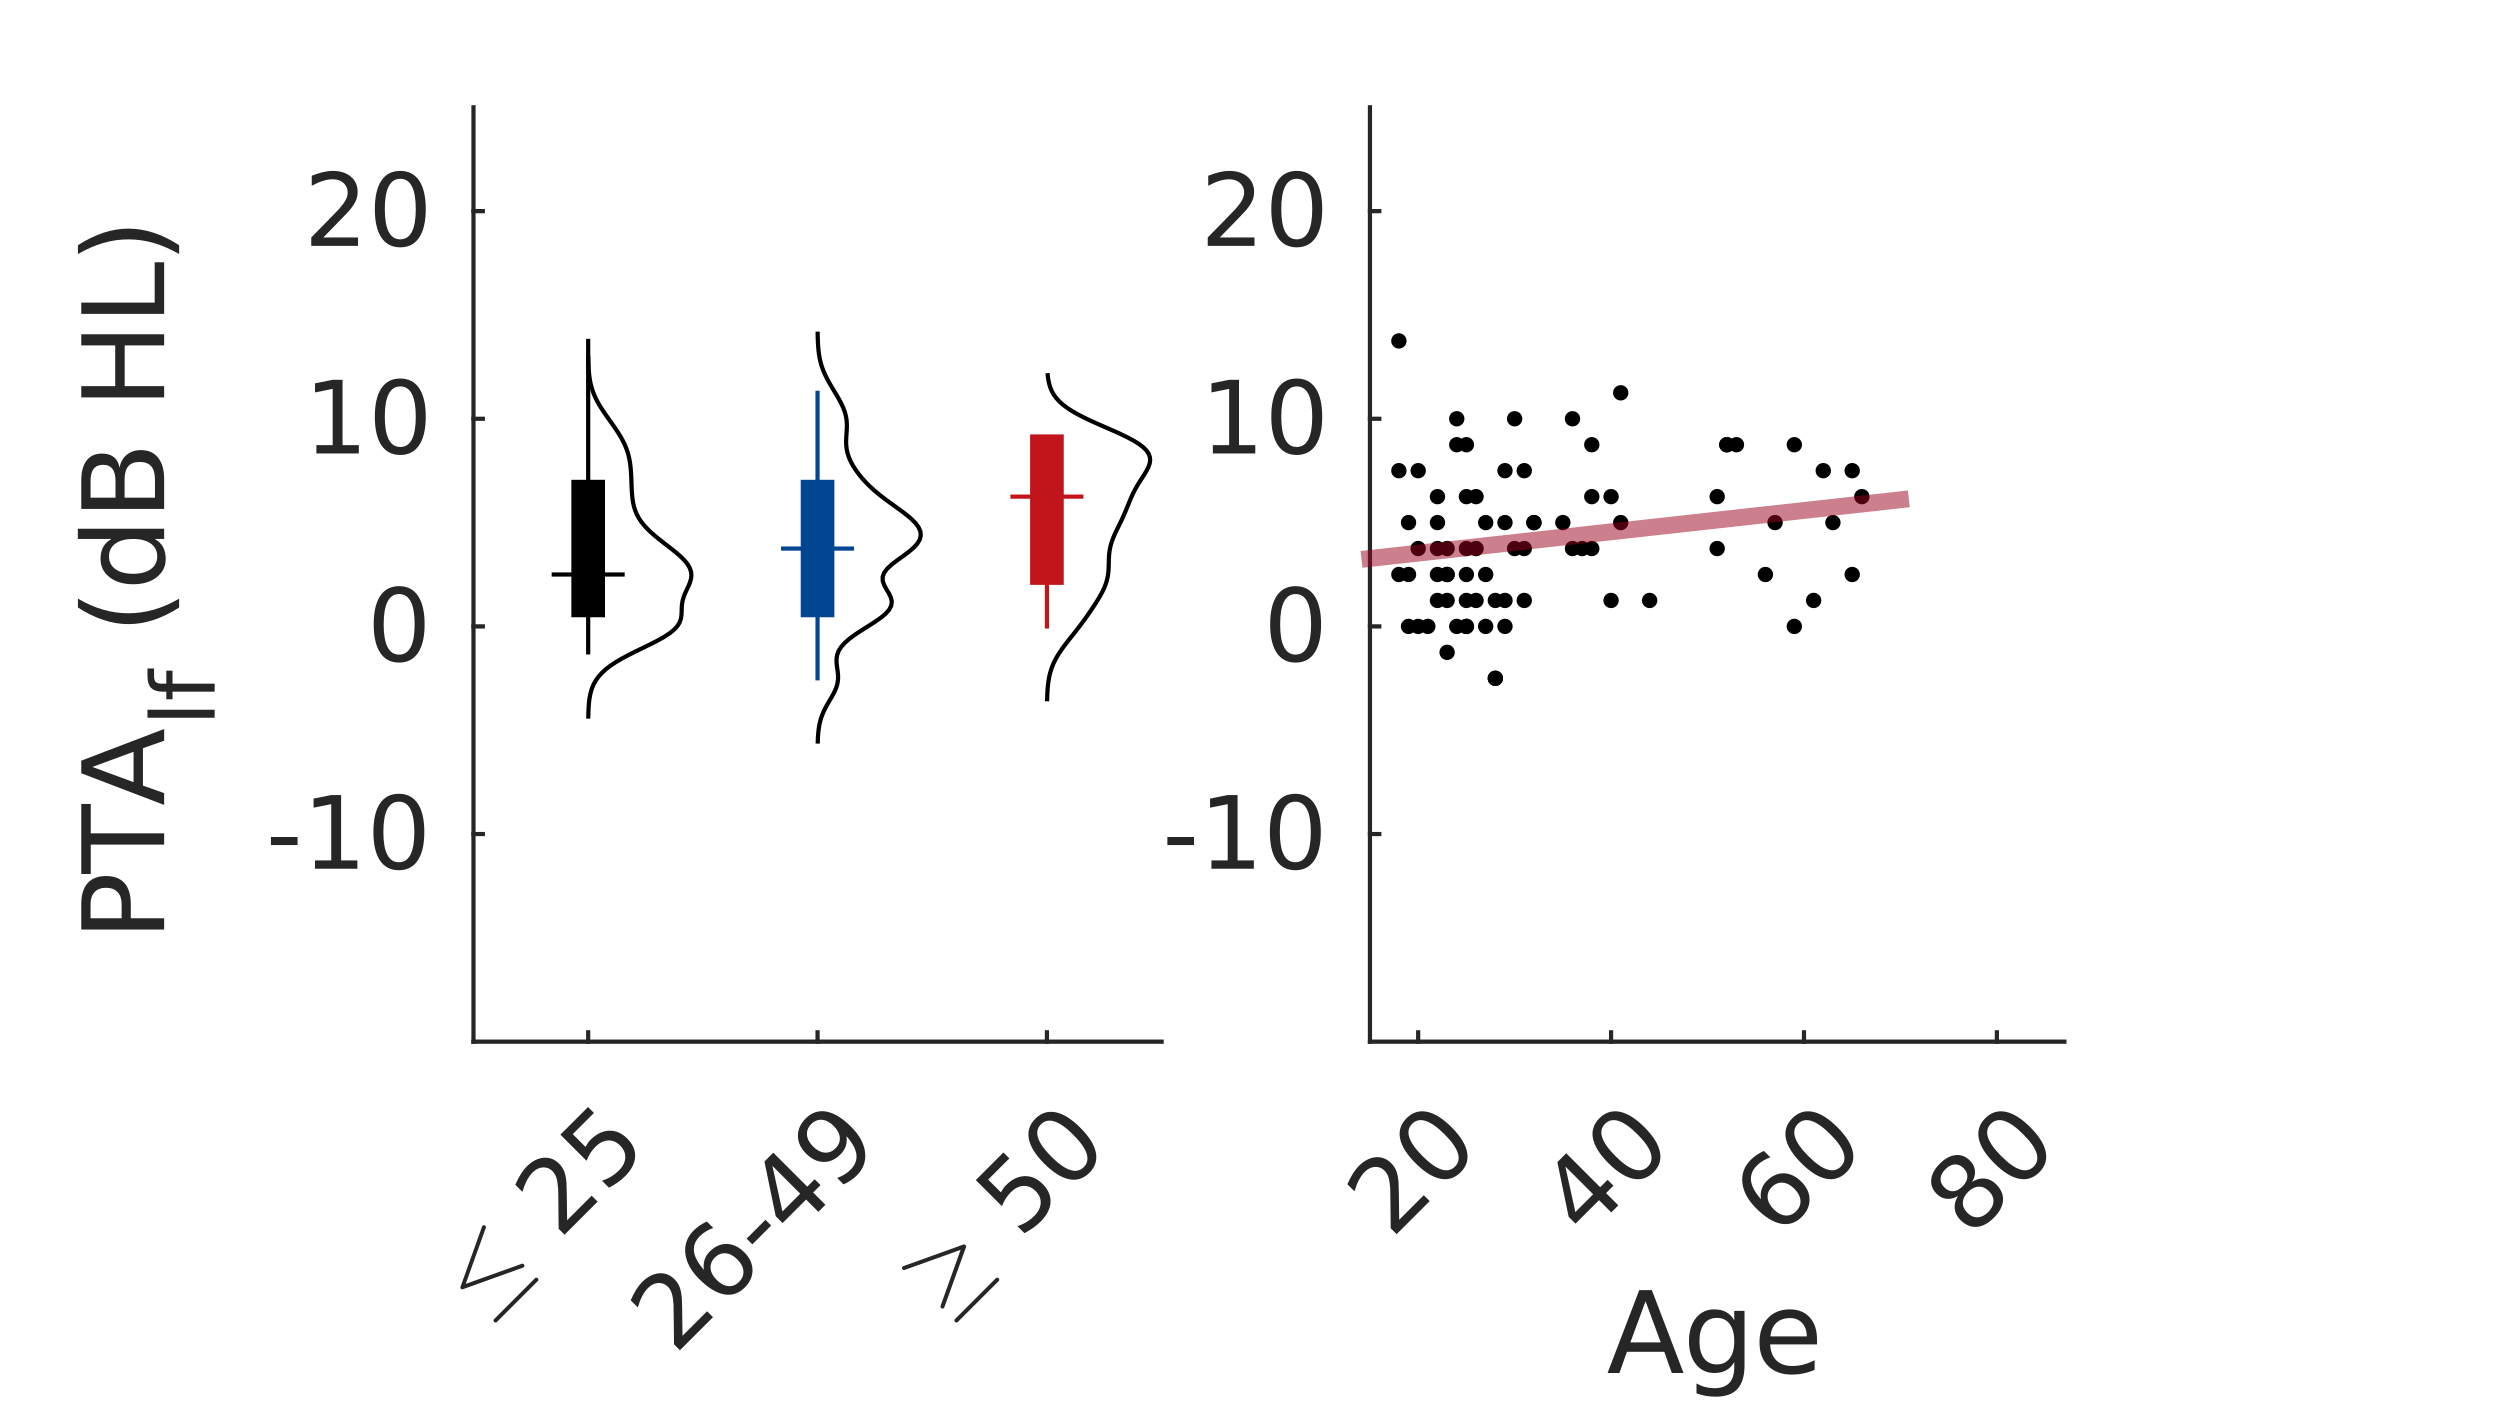<?xml version="1.0"?>
<!DOCTYPE svg PUBLIC '-//W3C//DTD SVG 1.0//EN'
          'http://www.w3.org/TR/2001/REC-SVG-20010904/DTD/svg10.dtd'>
<svg xmlns:xlink="http://www.w3.org/1999/xlink" style="fill-opacity:1; color-rendering:auto; color-interpolation:auto; text-rendering:auto; stroke:black; stroke-linecap:square; stroke-miterlimit:10; shape-rendering:auto; stroke-opacity:1; fill:black; stroke-dasharray:none; font-weight:normal; stroke-width:1; font-family:'Dialog'; font-style:normal; stroke-linejoin:miter; font-size:12px; stroke-dashoffset:0; image-rendering:auto;" width="396" height="225" xmlns="http://www.w3.org/2000/svg"
><rect width="100%" height="100%" fill="#808080" stroke="none"/><!--Generated by the Batik Graphics2D SVG Generator--><defs id="genericDefs"
  /><g
  ><defs id="defs1"
    ><clipPath clipPathUnits="userSpaceOnUse" id="clipPath1"
      ><path d="M0 0 L396 0 L396 225 L0 225 L0 0 Z"
      /></clipPath
    ></defs
    ><g style="fill:white; stroke:white;"
    ><rect x="0" y="0" width="396" style="clip-path:url(#clipPath1); stroke:none;" height="225"
    /></g
    ><g style="fill:white; text-rendering:optimizeSpeed; color-rendering:optimizeSpeed; image-rendering:optimizeSpeed; shape-rendering:crispEdges; stroke:white; color-interpolation:sRGB;"
    ><rect x="0" width="396" height="225" y="0" style="stroke:none;"
      /><path style="stroke:none;" d="M75 165 L184 165 L184 17 L75 17 Z"
    /></g
    ><g style="fill:rgb(38,38,38); text-rendering:geometricPrecision; image-rendering:optimizeQuality; color-rendering:optimizeQuality; stroke-linejoin:round; stroke:rgb(38,38,38); color-interpolation:linearRGB; stroke-width:0.667;"
    ><line y2="165" style="fill:none;" x1="75" x2="184" y1="165"
      /><line y2="163.52" style="fill:none;" x1="93.167" x2="93.167" y1="165"
      /><line y2="163.52" style="fill:none;" x1="129.5" x2="129.5" y1="165"
      /><line y2="163.52" style="fill:none;" x1="165.833" x2="165.833" y1="165"
    /></g
    ><g transform="translate(76,209) rotate(-45)" style="font-size:16px; fill:rgb(38,38,38); text-rendering:geometricPrecision; image-rendering:optimizeQuality; color-rendering:optimizeQuality; font-family:'mwb_cmsy10'; stroke:rgb(38,38,38); color-interpolation:linearRGB;"
    ><path style="stroke:none;" d="M1.641 2.203 Q1.5 2.203 1.414 2.102 Q1.328 2 1.328 1.875 Q1.328 1.75 1.414 1.656 Q1.5 1.562 1.641 1.562 L10.812 1.562 Q10.938 1.562 11.023 1.656 Q11.109 1.75 11.109 1.875 Q11.109 2 11.023 2.102 Q10.938 2.203 10.812 2.203 L1.641 2.203 ZM1.484 -5.281 Q1.328 -5.328 1.328 -5.562 Q1.328 -5.766 1.547 -5.844 L10.672 -10.156 Q10.703 -10.188 10.781 -10.188 Q10.922 -10.188 11.016 -10.094 Q11.109 -10 11.109 -9.859 Q11.109 -9.656 10.922 -9.578 L2.406 -5.562 L10.969 -1.516 Q11.109 -1.438 11.109 -1.234 Q11.109 -1.094 11.016 -1.008 Q10.922 -0.922 10.781 -0.922 Q10.703 -0.922 10.672 -0.953 L1.484 -5.281 Z"
    /></g
    ><g transform="translate(85,200) rotate(-45)" style="font-size:16px; fill:rgb(38,38,38); text-rendering:geometricPrecision; image-rendering:optimizeQuality; color-rendering:optimizeQuality; font-family:sans-serif; stroke:rgb(38,38,38); color-interpolation:linearRGB;"
    ><path style="stroke:none;" d="M8.164 -1.328 L13.664 -1.328 L13.664 0 L6.258 0 L6.258 -1.328 Q7.164 -2.266 8.711 -3.828 Q10.258 -5.391 10.664 -5.844 Q11.414 -6.703 11.719 -7.289 Q12.023 -7.875 12.023 -8.453 Q12.023 -9.375 11.367 -9.961 Q10.711 -10.547 9.664 -10.547 Q8.93 -10.547 8.102 -10.289 Q7.273 -10.031 6.336 -9.516 L6.336 -11.109 Q7.289 -11.484 8.117 -11.68 Q8.945 -11.875 9.633 -11.875 Q11.445 -11.875 12.523 -10.969 Q13.602 -10.062 13.602 -8.547 Q13.602 -7.828 13.336 -7.188 Q13.07 -6.547 12.352 -5.672 Q12.164 -5.438 11.117 -4.359 Q10.07 -3.281 8.164 -1.328 ZM17 -11.672 L23.188 -11.672 L23.188 -10.344 L18.438 -10.344 L18.438 -7.484 Q18.781 -7.594 19.125 -7.656 Q19.469 -7.719 19.812 -7.719 Q21.766 -7.719 22.906 -6.648 Q24.047 -5.578 24.047 -3.75 Q24.047 -1.859 22.875 -0.812 Q21.703 0.234 19.578 0.234 Q18.844 0.234 18.078 0.102 Q17.312 -0.031 16.5 -0.281 L16.5 -1.859 Q17.203 -1.484 17.953 -1.297 Q18.703 -1.109 19.547 -1.109 Q20.891 -1.109 21.68 -1.82 Q22.469 -2.531 22.469 -3.75 Q22.469 -4.969 21.68 -5.68 Q20.891 -6.391 19.547 -6.391 Q18.906 -6.391 18.281 -6.25 Q17.656 -6.109 17 -5.812 L17 -11.672 Z"
    /></g
    ><g transform="translate(129.5,170.867) rotate(-45)" style="font-size:16px; fill:rgb(38,38,38); text-rendering:geometricPrecision; image-rendering:optimizeQuality; color-rendering:optimizeQuality; font-family:sans-serif; stroke:rgb(38,38,38); color-interpolation:linearRGB;"
    ><path style="stroke:none;" d="M-43.922 13.672 L-38.422 13.672 L-38.422 15 L-45.828 15 L-45.828 13.672 Q-44.922 12.734 -43.375 11.172 Q-41.828 9.609 -41.422 9.156 Q-40.672 8.297 -40.367 7.711 Q-40.062 7.125 -40.062 6.547 Q-40.062 5.625 -40.719 5.039 Q-41.375 4.453 -42.422 4.453 Q-43.156 4.453 -43.984 4.711 Q-44.812 4.969 -45.75 5.484 L-45.75 3.891 Q-44.797 3.516 -43.969 3.32 Q-43.141 3.125 -42.453 3.125 Q-40.641 3.125 -39.562 4.031 Q-38.484 4.938 -38.484 6.453 Q-38.484 7.172 -38.75 7.812 Q-39.016 8.453 -39.734 9.328 Q-39.922 9.562 -40.969 10.641 Q-42.016 11.719 -43.922 13.672 ZM-31.539 8.531 Q-32.602 8.531 -33.219 9.258 Q-33.836 9.984 -33.836 11.25 Q-33.836 12.516 -33.219 13.242 Q-32.602 13.969 -31.539 13.969 Q-30.477 13.969 -29.852 13.242 Q-29.227 12.516 -29.227 11.25 Q-29.227 9.984 -29.852 9.258 Q-30.477 8.531 -31.539 8.531 ZM-28.398 3.594 L-28.398 5.031 Q-28.992 4.75 -29.602 4.602 Q-30.211 4.453 -30.805 4.453 Q-32.367 4.453 -33.188 5.508 Q-34.008 6.562 -34.133 8.688 Q-33.664 8.016 -32.969 7.648 Q-32.273 7.281 -31.445 7.281 Q-29.68 7.281 -28.664 8.352 Q-27.648 9.422 -27.648 11.25 Q-27.648 13.047 -28.711 14.141 Q-29.773 15.234 -31.539 15.234 Q-33.555 15.234 -34.625 13.68 Q-35.695 12.125 -35.695 9.172 Q-35.695 6.406 -34.383 4.766 Q-33.07 3.125 -30.867 3.125 Q-30.273 3.125 -29.664 3.242 Q-29.055 3.359 -28.398 3.594 ZM-25.859 9.969 L-21.641 9.969 L-21.641 11.25 L-25.859 11.25 L-25.859 9.969 ZM-14.82 4.703 L-18.805 10.938 L-14.82 10.938 L-14.82 4.703 ZM-15.227 3.328 L-13.242 3.328 L-13.242 10.938 L-11.586 10.938 L-11.586 12.25 L-13.242 12.25 L-13.242 15 L-14.82 15 L-14.82 12.25 L-20.086 12.25 L-20.086 10.719 L-15.227 3.328 ZM-8.922 14.75 L-8.922 13.312 Q-8.328 13.594 -7.719 13.742 Q-7.109 13.891 -6.531 13.891 Q-4.969 13.891 -4.141 12.844 Q-3.312 11.797 -3.203 9.656 Q-3.656 10.328 -4.352 10.688 Q-5.047 11.047 -5.891 11.047 Q-7.641 11.047 -8.656 9.984 Q-9.672 8.922 -9.672 7.094 Q-9.672 5.297 -8.609 4.211 Q-7.547 3.125 -5.781 3.125 Q-3.766 3.125 -2.695 4.672 Q-1.625 6.219 -1.625 9.172 Q-1.625 11.938 -2.938 13.586 Q-4.25 15.234 -6.453 15.234 Q-7.047 15.234 -7.656 15.109 Q-8.266 14.984 -8.922 14.75 ZM-5.781 9.812 Q-4.719 9.812 -4.102 9.086 Q-3.484 8.359 -3.484 7.094 Q-3.484 5.828 -4.102 5.102 Q-4.719 4.375 -5.781 4.375 Q-6.844 4.375 -7.469 5.102 Q-8.094 5.828 -8.094 7.094 Q-8.094 8.359 -7.469 9.086 Q-6.844 9.812 -5.781 9.812 Z"
    /></g
    ><g transform="translate(149,209) rotate(-45)" style="font-size:16px; fill:rgb(38,38,38); text-rendering:geometricPrecision; image-rendering:optimizeQuality; color-rendering:optimizeQuality; font-family:'mwb_cmsy10'; stroke:rgb(38,38,38); color-interpolation:linearRGB;"
    ><path style="stroke:none;" d="M1.641 2.203 Q1.5 2.203 1.414 2.102 Q1.328 2 1.328 1.875 Q1.328 1.75 1.414 1.656 Q1.5 1.562 1.641 1.562 L10.812 1.562 Q10.938 1.562 11.023 1.656 Q11.109 1.75 11.109 1.875 Q11.109 2 11.023 2.102 Q10.938 2.203 10.812 2.203 L1.641 2.203 ZM1.328 -1.234 Q1.328 -1.438 1.547 -1.547 L10.031 -5.562 L1.484 -9.594 Q1.328 -9.656 1.328 -9.859 Q1.328 -9.984 1.422 -10.086 Q1.516 -10.188 1.656 -10.188 Q1.734 -10.188 1.781 -10.156 L10.969 -5.828 Q11.109 -5.75 11.109 -5.562 Q11.109 -5.359 10.922 -5.25 L1.781 -0.953 Q1.734 -0.922 1.656 -0.922 Q1.516 -0.922 1.422 -1.016 Q1.328 -1.109 1.328 -1.234 Z"
    /></g
    ><g transform="translate(158,200) rotate(-45)" style="font-size:16px; fill:rgb(38,38,38); text-rendering:geometricPrecision; image-rendering:optimizeQuality; color-rendering:optimizeQuality; font-family:sans-serif; stroke:rgb(38,38,38); color-interpolation:linearRGB;"
    ><path style="stroke:none;" d="M6.82 -11.672 L13.008 -11.672 L13.008 -10.344 L8.258 -10.344 L8.258 -7.484 Q8.602 -7.594 8.945 -7.656 Q9.289 -7.719 9.633 -7.719 Q11.586 -7.719 12.727 -6.648 Q13.867 -5.578 13.867 -3.75 Q13.867 -1.859 12.695 -0.812 Q11.523 0.234 9.398 0.234 Q8.664 0.234 7.898 0.102 Q7.133 -0.031 6.32 -0.281 L6.32 -1.859 Q7.023 -1.484 7.773 -1.297 Q8.523 -1.109 9.367 -1.109 Q10.711 -1.109 11.5 -1.82 Q12.289 -2.531 12.289 -3.75 Q12.289 -4.969 11.5 -5.68 Q10.711 -6.391 9.367 -6.391 Q8.727 -6.391 8.102 -6.25 Q7.477 -6.109 6.82 -5.812 L6.82 -11.672 ZM20.359 -10.625 Q19.141 -10.625 18.523 -9.43 Q17.906 -8.234 17.906 -5.828 Q17.906 -3.422 18.523 -2.227 Q19.141 -1.031 20.359 -1.031 Q21.578 -1.031 22.195 -2.227 Q22.812 -3.422 22.812 -5.828 Q22.812 -8.234 22.195 -9.43 Q21.578 -10.625 20.359 -10.625 ZM20.359 -11.875 Q22.312 -11.875 23.352 -10.328 Q24.391 -8.781 24.391 -5.828 Q24.391 -2.875 23.352 -1.32 Q22.312 0.234 20.359 0.234 Q18.391 0.234 17.359 -1.32 Q16.328 -2.875 16.328 -5.828 Q16.328 -8.781 17.359 -10.328 Q18.391 -11.875 20.359 -11.875 Z"
    /></g
    ><g style="fill:rgb(38,38,38); text-rendering:geometricPrecision; image-rendering:optimizeQuality; color-rendering:optimizeQuality; stroke-linejoin:round; stroke:rgb(38,38,38); color-interpolation:linearRGB; stroke-width:0.667;"
    ><line y2="17" style="fill:none;" x1="75" x2="75" y1="165"
      /><line y2="132.111" style="fill:none;" x1="75" x2="76.48" y1="132.111"
      /><line y2="99.222" style="fill:none;" x1="75" x2="76.48" y1="99.222"
      /><line y2="66.333" style="fill:none;" x1="75" x2="76.48" y1="66.333"
      /><line y2="33.444" style="fill:none;" x1="75" x2="76.48" y1="33.444"
    /></g
    ><g transform="translate(69.133,132.111)" style="font-size:16px; fill:rgb(38,38,38); text-rendering:geometricPrecision; image-rendering:optimizeQuality; color-rendering:optimizeQuality; font-family:sans-serif; stroke:rgb(38,38,38); color-interpolation:linearRGB;"
    ><path style="stroke:none;" d="M-26.219 0.469 L-22 0.469 L-22 1.75 L-26.219 1.75 L-26.219 0.469 ZM-19.242 4.172 L-16.664 4.172 L-16.664 -4.734 L-19.461 -4.172 L-19.461 -5.609 L-16.68 -6.172 L-15.102 -6.172 L-15.102 4.172 L-12.523 4.172 L-12.523 5.5 L-19.242 5.5 L-19.242 4.172 ZM-5.953 -5.125 Q-7.172 -5.125 -7.789 -3.93 Q-8.406 -2.734 -8.406 -0.328 Q-8.406 2.078 -7.789 3.273 Q-7.172 4.469 -5.953 4.469 Q-4.734 4.469 -4.117 3.273 Q-3.5 2.078 -3.5 -0.328 Q-3.5 -2.734 -4.117 -3.93 Q-4.734 -5.125 -5.953 -5.125 ZM-5.953 -6.375 Q-4 -6.375 -2.961 -4.828 Q-1.922 -3.281 -1.922 -0.328 Q-1.922 2.625 -2.961 4.18 Q-4 5.734 -5.953 5.734 Q-7.922 5.734 -8.953 4.18 Q-9.984 2.625 -9.984 -0.328 Q-9.984 -3.281 -8.953 -4.828 Q-7.922 -6.375 -5.953 -6.375 Z"
    /></g
    ><g transform="translate(69.133,99.222)" style="font-size:16px; fill:rgb(38,38,38); text-rendering:geometricPrecision; image-rendering:optimizeQuality; color-rendering:optimizeQuality; font-family:sans-serif; stroke:rgb(38,38,38); color-interpolation:linearRGB;"
    ><path style="stroke:none;" d="M-5.906 -5.125 Q-7.125 -5.125 -7.742 -3.93 Q-8.359 -2.734 -8.359 -0.328 Q-8.359 2.078 -7.742 3.273 Q-7.125 4.469 -5.906 4.469 Q-4.688 4.469 -4.07 3.273 Q-3.453 2.078 -3.453 -0.328 Q-3.453 -2.734 -4.07 -3.93 Q-4.688 -5.125 -5.906 -5.125 ZM-5.906 -6.375 Q-3.953 -6.375 -2.914 -4.828 Q-1.875 -3.281 -1.875 -0.328 Q-1.875 2.625 -2.914 4.18 Q-3.953 5.734 -5.906 5.734 Q-7.875 5.734 -8.906 4.18 Q-9.938 2.625 -9.938 -0.328 Q-9.938 -3.281 -8.906 -4.828 Q-7.875 -6.375 -5.906 -6.375 Z"
    /></g
    ><g transform="translate(69.133,66.333)" style="font-size:16px; fill:rgb(38,38,38); text-rendering:geometricPrecision; image-rendering:optimizeQuality; color-rendering:optimizeQuality; font-family:sans-serif; stroke:rgb(38,38,38); color-interpolation:linearRGB;"
    ><path style="stroke:none;" d="M-19.016 4.172 L-16.438 4.172 L-16.438 -4.734 L-19.234 -4.172 L-19.234 -5.609 L-16.453 -6.172 L-14.875 -6.172 L-14.875 4.172 L-12.297 4.172 L-12.297 5.5 L-19.016 5.5 L-19.016 4.172 ZM-5.727 -5.125 Q-6.945 -5.125 -7.562 -3.93 Q-8.18 -2.734 -8.18 -0.328 Q-8.18 2.078 -7.562 3.273 Q-6.945 4.469 -5.727 4.469 Q-4.508 4.469 -3.891 3.273 Q-3.273 2.078 -3.273 -0.328 Q-3.273 -2.734 -3.891 -3.93 Q-4.508 -5.125 -5.727 -5.125 ZM-5.727 -6.375 Q-3.773 -6.375 -2.734 -4.828 Q-1.695 -3.281 -1.695 -0.328 Q-1.695 2.625 -2.734 4.18 Q-3.773 5.734 -5.727 5.734 Q-7.695 5.734 -8.727 4.18 Q-9.758 2.625 -9.758 -0.328 Q-9.758 -3.281 -8.727 -4.828 Q-7.695 -6.375 -5.727 -6.375 Z"
    /></g
    ><g transform="translate(69.133,33.444)" style="font-size:16px; fill:rgb(38,38,38); text-rendering:geometricPrecision; image-rendering:optimizeQuality; color-rendering:optimizeQuality; font-family:sans-serif; stroke:rgb(38,38,38); color-interpolation:linearRGB;"
    ><path style="stroke:none;" d="M-17.922 4.172 L-12.422 4.172 L-12.422 5.5 L-19.828 5.5 L-19.828 4.172 Q-18.922 3.234 -17.375 1.672 Q-15.828 0.109 -15.422 -0.344 Q-14.672 -1.203 -14.367 -1.789 Q-14.062 -2.375 -14.062 -2.953 Q-14.062 -3.875 -14.719 -4.461 Q-15.375 -5.047 -16.422 -5.047 Q-17.156 -5.047 -17.984 -4.789 Q-18.812 -4.531 -19.75 -4.016 L-19.75 -5.609 Q-18.797 -5.984 -17.969 -6.18 Q-17.141 -6.375 -16.453 -6.375 Q-14.641 -6.375 -13.562 -5.469 Q-12.484 -4.562 -12.484 -3.047 Q-12.484 -2.328 -12.75 -1.688 Q-13.016 -1.047 -13.734 -0.172 Q-13.922 0.062 -14.969 1.141 Q-16.016 2.219 -17.922 4.172 ZM-5.727 -5.125 Q-6.945 -5.125 -7.562 -3.93 Q-8.18 -2.734 -8.18 -0.328 Q-8.18 2.078 -7.562 3.273 Q-6.945 4.469 -5.727 4.469 Q-4.508 4.469 -3.891 3.273 Q-3.273 2.078 -3.273 -0.328 Q-3.273 -2.734 -3.891 -3.93 Q-4.508 -5.125 -5.727 -5.125 ZM-5.727 -6.375 Q-3.773 -6.375 -2.734 -4.828 Q-1.695 -3.281 -1.695 -0.328 Q-1.695 2.625 -2.734 4.18 Q-3.773 5.734 -5.727 5.734 Q-7.695 5.734 -8.727 4.18 Q-9.758 2.625 -9.758 -0.328 Q-9.758 -3.281 -8.727 -4.828 Q-7.695 -6.375 -5.727 -6.375 Z"
    /></g
    ><g transform="translate(26,149) rotate(-90)" style="font-size:17.6px; fill:rgb(38,38,38); text-rendering:geometricPrecision; image-rendering:optimizeQuality; color-rendering:optimizeQuality; font-family:sans-serif; stroke:rgb(38,38,38); color-interpolation:linearRGB;"
    ><path style="stroke:none;" d="M3.547 -11.656 L3.547 -6.734 L5.781 -6.734 Q7.016 -6.734 7.695 -7.375 Q8.375 -8.016 8.375 -9.203 Q8.375 -10.375 7.695 -11.016 Q7.016 -11.656 5.781 -11.656 L3.547 -11.656 ZM1.766 -13.125 L5.781 -13.125 Q7.984 -13.125 9.109 -12.125 Q10.234 -11.125 10.234 -9.203 Q10.234 -7.266 9.109 -6.273 Q7.984 -5.281 5.781 -5.281 L3.547 -5.281 L3.547 0 L1.766 0 L1.766 -13.125 ZM10.563 -13.125 L21.656 -13.125 L21.656 -11.625 L17 -11.625 L17 0 L15.219 0 L15.219 -11.625 L10.563 -11.625 L10.563 -13.125 ZM27.513 -11.375 L25.107 -4.844 L29.919 -4.844 L27.513 -11.375 ZM26.513 -13.125 L28.513 -13.125 L33.528 0 L31.669 0 L30.482 -3.359 L24.56 -3.359 L23.372 0 L21.497 0 L26.513 -13.125 Z"
    /></g
    ><g transform="translate(34,115) rotate(-90)" style="font-size:14.08px; fill:rgb(38,38,38); text-rendering:geometricPrecision; image-rendering:optimizeQuality; color-rendering:optimizeQuality; font-family:sans-serif; stroke:rgb(38,38,38); color-interpolation:linearRGB;"
    ><path style="stroke:none;" d="M1.312 -10.641 L2.578 -10.641 L2.578 0 L1.312 0 L1.312 -10.641 ZM9.11 -10.641 L9.11 -9.594 L7.907 -9.594 Q7.22 -9.594 6.962 -9.32 Q6.704 -9.047 6.704 -8.328 L6.704 -7.656 L8.766 -7.656 L8.766 -6.672 L6.704 -6.672 L6.704 0 L5.438 0 L5.438 -6.672 L4.235 -6.672 L4.235 -7.656 L5.438 -7.656 L5.438 -8.188 Q5.438 -9.469 6.032 -10.055 Q6.626 -10.641 7.907 -10.641 L9.11 -10.641 Z"
    /></g
    ><g transform="translate(26,106) rotate(-90)" style="font-size:17.6px; fill:rgb(38,38,38); text-rendering:geometricPrecision; image-rendering:optimizeQuality; color-rendering:optimizeQuality; font-family:sans-serif; stroke:rgb(38,38,38); color-interpolation:linearRGB;"
    ><path style="stroke:none;" d="M11.171 -13.656 Q9.999 -11.641 9.428 -9.664 Q8.858 -7.688 8.858 -5.656 Q8.858 -3.625 9.428 -1.633 Q9.999 0.359 11.171 2.375 L9.764 2.375 Q8.452 0.312 7.796 -1.688 Q7.139 -3.688 7.139 -5.656 Q7.139 -7.609 7.788 -9.594 Q8.436 -11.578 9.764 -13.656 L11.171 -13.656 ZM20.628 -8.344 L20.628 -13.672 L22.253 -13.672 L22.253 0 L20.628 0 L20.628 -1.484 Q20.128 -0.594 19.347 -0.172 Q18.566 0.25 17.472 0.25 Q15.691 0.25 14.574 -1.172 Q13.457 -2.594 13.457 -4.906 Q13.457 -7.234 14.574 -8.656 Q15.691 -10.078 17.472 -10.078 Q18.566 -10.078 19.347 -9.656 Q20.128 -9.234 20.628 -8.344 ZM15.113 -4.906 Q15.113 -3.125 15.847 -2.109 Q16.581 -1.094 17.878 -1.094 Q19.16 -1.094 19.894 -2.109 Q20.628 -3.125 20.628 -4.906 Q20.628 -6.703 19.894 -7.719 Q19.16 -8.734 17.878 -8.734 Q16.581 -8.734 15.847 -7.719 Q15.113 -6.703 15.113 -4.906 ZM27.171 -6.266 L27.171 -1.453 L30.015 -1.453 Q31.453 -1.453 32.14 -2.047 Q32.828 -2.641 32.828 -3.875 Q32.828 -5.094 32.14 -5.68 Q31.453 -6.266 30.015 -6.266 L27.171 -6.266 ZM27.171 -11.656 L27.171 -7.703 L29.796 -7.703 Q31.093 -7.703 31.734 -8.195 Q32.374 -8.688 32.374 -9.688 Q32.374 -10.672 31.734 -11.164 Q31.093 -11.656 29.796 -11.656 L27.171 -11.656 ZM25.39 -13.125 L29.921 -13.125 Q31.953 -13.125 33.054 -12.281 Q34.156 -11.438 34.156 -9.875 Q34.156 -8.672 33.593 -7.961 Q33.031 -7.25 31.937 -7.078 Q33.249 -6.797 33.976 -5.906 Q34.703 -5.016 34.703 -3.672 Q34.703 -1.922 33.507 -0.961 Q32.312 0 30.109 0 L25.39 0 L25.39 -13.125 ZM43.053 -13.125 L44.834 -13.125 L44.834 -7.75 L51.287 -7.75 L51.287 -13.125 L53.053 -13.125 L53.053 0 L51.287 0 L51.287 -6.25 L44.834 -6.25 L44.834 0 L43.053 0 L43.053 -13.125 ZM56.282 -13.125 L58.063 -13.125 L58.063 -1.5 L64.454 -1.5 L64.454 0 L56.282 0 L56.282 -13.125 ZM65.756 -13.656 L67.162 -13.656 Q68.49 -11.578 69.139 -9.594 Q69.787 -7.609 69.787 -5.656 Q69.787 -3.688 69.139 -1.688 Q68.49 0.312 67.162 2.375 L65.756 2.375 Q66.928 0.359 67.506 -1.633 Q68.084 -3.625 68.084 -5.656 Q68.084 -7.688 67.506 -9.664 Q66.928 -11.641 65.756 -13.656 Z"
    /></g
    ><g style="stroke-linecap:butt; text-rendering:geometricPrecision; color-rendering:optimizeQuality; image-rendering:optimizeQuality; stroke-linejoin:round; color-interpolation:linearRGB; stroke-width:0.667;"
    ><path d="M165.866 110.75 L165.882 110.232 L165.905 109.713 L165.937 109.195 L165.981 108.677 L166.04 108.158 L166.117 107.64 L166.216 107.122 L166.34 106.603 L166.493 106.085 L166.677 105.567 L166.894 105.048 L167.146 104.53 L167.432 104.012 L167.749 103.493 L168.096 102.975 L168.466 102.457 L168.856 101.938 L169.258 101.42 L169.668 100.902 L170.079 100.383 L170.487 99.865 L170.889 99.347 L171.281 98.828 L171.665 98.31 L172.039 97.792 L172.404 97.273 L172.761 96.755 L173.109 96.237 L173.449 95.718 L173.779 95.2 L174.093 94.682 L174.39 94.163 L174.662 93.645 L174.904 93.127 L175.113 92.608 L175.283 92.09 L175.415 91.572 L175.51 91.053 L175.571 90.535 L175.605 90.017 L175.623 89.498 L175.633 88.98 L175.648 88.462 L175.677 87.943 L175.731 87.425 L175.815 86.907 L175.933 86.388 L176.086 85.87 L176.272 85.352 L176.485 84.833 L176.72 84.315 L176.969 83.797 L177.223 83.278 L177.477 82.76 L177.725 82.242 L177.963 81.723 L178.19 81.205 L178.407 80.687 L178.618 80.168 L178.827 79.65 L179.042 79.132 L179.267 78.613 L179.509 78.095 L179.773 77.577 L180.062 77.058 L180.373 76.54 L180.701 76.022 L181.038 75.503 L181.367 74.985 L181.67 74.467 L181.924 73.948 L182.104 73.43 L182.183 72.912 L182.138 72.393 L181.948 71.875 L181.598 71.357 L181.082 70.838 L180.401 70.32 L179.568 69.802 L178.601 69.283 L177.529 68.765 L176.383 68.247 L175.2 67.728 L174.015 67.21 L172.861 66.692 L171.768 66.173 L170.759 65.655 L169.85 65.137 L169.052 64.618 L168.366 64.1 L167.79 63.582 L167.318 63.063 L166.94 62.545 L166.642 62.027 L166.414 61.508 L166.243 60.99 L166.117 60.472 L166.025 59.953 L165.961 59.435" style="fill:none; fill-rule:evenodd;"
      /><path d="M129.535 117.455 L129.562 116.802 L129.607 116.15 L129.677 115.497 L129.781 114.845 L129.929 114.193 L130.129 113.54 L130.385 112.888 L130.695 112.235 L131.049 111.583 L131.43 110.93 L131.81 110.278 L132.157 109.626 L132.443 108.973 L132.642 108.321 L132.743 107.668 L132.751 107.016 L132.689 106.363 L132.595 105.711 L132.516 105.059 L132.502 104.406 L132.6 103.754 L132.844 103.101 L133.257 102.449 L133.844 101.796 L134.595 101.144 L135.485 100.492 L136.475 99.839 L137.513 99.187 L138.537 98.534 L139.479 97.882 L140.269 97.229 L140.849 96.577 L141.18 95.925 L141.255 95.272 L141.102 94.62 L140.785 93.967 L140.398 93.315 L140.044 92.662 L139.825 92.01 L139.816 91.358 L140.061 90.705 L140.558 90.053 L141.268 89.4 L142.122 88.748 L143.032 88.096 L143.912 87.443 L144.684 86.791 L145.287 86.138 L145.682 85.486 L145.85 84.833 L145.788 84.181 L145.507 83.528 L145.03 82.876 L144.387 82.224 L143.617 81.571 L142.759 80.919 L141.858 80.266 L140.949 79.614 L140.065 78.962 L139.228 78.309 L138.451 77.657 L137.74 77.004 L137.094 76.352 L136.509 75.699 L135.983 75.047 L135.512 74.394 L135.1 73.742 L134.748 73.09 L134.463 72.437 L134.25 71.785 L134.109 71.132 L134.038 70.48 L134.025 69.828 L134.053 69.175 L134.099 68.523 L134.137 67.87 L134.144 67.218 L134.1 66.565 L133.993 65.913 L133.817 65.26 L133.576 64.608 L133.276 63.956 L132.932 63.303 L132.556 62.651 L132.165 61.998 L131.772 61.346 L131.392 60.694 L131.034 60.041 L130.711 59.389 L130.427 58.736 L130.189 58.084 L129.994 57.431 L129.843 56.779 L129.73 56.127 L129.648 55.474 L129.592 54.822 L129.555 54.169 L129.532 53.517 L129.518 52.864" style="fill:none; fill-rule:evenodd;"
      /><path d="M93.187 113.497 L93.201 112.923 L93.222 112.35 L93.256 111.777 L93.306 111.204 L93.378 110.63 L93.48 110.057 L93.621 109.484 L93.811 108.91 L94.062 108.337 L94.387 107.764 L94.798 107.191 L95.307 106.617 L95.927 106.044 L96.663 105.471 L97.518 104.898 L98.487 104.324 L99.556 103.751 L100.698 103.178 L101.879 102.605 L103.054 102.031 L104.176 101.458 L105.196 100.885 L106.073 100.311 L106.779 99.738 L107.303 99.165 L107.652 98.592 L107.852 98.018 L107.942 97.445 L107.971 96.872 L107.985 96.299 L108.027 95.725 L108.123 95.152 L108.286 94.579 L108.51 94.006 L108.773 93.432 L109.042 92.859 L109.28 92.286 L109.449 91.713 L109.517 91.139 L109.46 90.566 L109.269 89.993 L108.944 89.419 L108.494 88.846 L107.937 88.273 L107.296 87.7 L106.596 87.126 L105.862 86.553 L105.118 85.98 L104.388 85.407 L103.689 84.833 L103.041 84.26 L102.454 83.687 L101.937 83.114 L101.495 82.54 L101.128 81.967 L100.831 81.394 L100.599 80.82 L100.423 80.247 L100.293 79.674 L100.2 79.101 L100.135 78.527 L100.091 77.954 L100.059 77.381 L100.035 76.808 L100.015 76.234 L99.993 75.661 L99.965 75.088 L99.927 74.515 L99.874 73.941 L99.802 73.368 L99.705 72.795 L99.579 72.222 L99.42 71.648 L99.224 71.075 L98.99 70.502 L98.717 69.928 L98.409 69.355 L98.068 68.782 L97.701 68.209 L97.312 67.635 L96.911 67.062 L96.503 66.489 L96.097 65.916 L95.7 65.342 L95.32 64.769 L94.964 64.196 L94.638 63.623 L94.346 63.049 L94.091 62.476 L93.874 61.903 L93.695 61.33 L93.552 60.756 L93.44 60.183 L93.355 59.61 L93.293 59.036 L93.249 58.463 L93.219 57.89 L93.199 57.317 L93.186 56.743" style="fill:none; fill-rule:evenodd;"
      /><line y2="54" style="fill:none;" x1="93.167" x2="93.167" y1="103.333"
      /><line x1="93.167" x2="93.167" y1="95.111" style="fill:none; stroke-width:5.333;" y2="78.667"
      /><line y2="91" style="fill:none;" x1="87.717" x2="98.617" y1="91"
      /><line x1="129.5" x2="129.5" y1="107.444" style="fill:none; stroke:rgb(2,70,145);" y2="62.222"
      /><line x1="129.5" x2="129.5" y1="95.111" style="fill:none; stroke:rgb(2,70,145); stroke-width:5.333;" y2="78.667"
      /><line x1="124.05" x2="134.95" y1="86.889" style="fill:none; stroke:rgb(2,70,145);" y2="86.889"
      /><line x1="165.833" x2="165.833" y1="99.222" style="fill:none; stroke:rgb(194,20,27);" y2="70.444"
      /><line x1="165.833" x2="165.833" y1="89.972" style="fill:none; stroke:rgb(194,20,27); stroke-width:5.333;" y2="71.472"
      /><line x1="160.383" x2="171.283" y1="78.667" style="fill:none; stroke:rgb(194,20,27);" y2="78.667"
    /></g
    ><g style="fill:white; text-rendering:optimizeSpeed; color-rendering:optimizeSpeed; image-rendering:optimizeSpeed; shape-rendering:crispEdges; stroke:white; color-interpolation:sRGB;"
    ><path style="stroke:none;" d="M217 165 L327 165 L327 17 L217 17 Z"
    /></g
    ><g style="fill:rgb(38,38,38); text-rendering:geometricPrecision; image-rendering:optimizeQuality; color-rendering:optimizeQuality; stroke-linejoin:round; stroke:rgb(38,38,38); color-interpolation:linearRGB; stroke-width:0.667;"
    ><line y2="165" style="fill:none;" x1="217" x2="327" y1="165"
      /><line y2="163.52" style="fill:none;" x1="224.639" x2="224.639" y1="165"
      /><line y2="163.52" style="fill:none;" x1="255.194" x2="255.194" y1="165"
      /><line y2="163.52" style="fill:none;" x1="285.75" x2="285.75" y1="165"
      /><line y2="163.52" style="fill:none;" x1="316.305" x2="316.305" y1="165"
    /></g
    ><g transform="translate(224.639,170.867) rotate(-45)" style="font-size:16px; fill:rgb(38,38,38); text-rendering:geometricPrecision; image-rendering:optimizeQuality; color-rendering:optimizeQuality; font-family:sans-serif; stroke:rgb(38,38,38); color-interpolation:linearRGB;"
    ><path style="stroke:none;" d="M-17.922 13.672 L-12.422 13.672 L-12.422 15 L-19.828 15 L-19.828 13.672 Q-18.922 12.734 -17.375 11.172 Q-15.828 9.609 -15.422 9.156 Q-14.672 8.297 -14.367 7.711 Q-14.062 7.125 -14.062 6.547 Q-14.062 5.625 -14.719 5.039 Q-15.375 4.453 -16.422 4.453 Q-17.156 4.453 -17.984 4.711 Q-18.812 4.969 -19.75 5.484 L-19.75 3.891 Q-18.797 3.516 -17.969 3.32 Q-17.141 3.125 -16.453 3.125 Q-14.641 3.125 -13.562 4.031 Q-12.484 4.938 -12.484 6.453 Q-12.484 7.172 -12.75 7.812 Q-13.016 8.453 -13.734 9.328 Q-13.922 9.562 -14.969 10.641 Q-16.016 11.719 -17.922 13.672 ZM-5.727 4.375 Q-6.945 4.375 -7.562 5.57 Q-8.18 6.766 -8.18 9.172 Q-8.18 11.578 -7.562 12.773 Q-6.945 13.969 -5.727 13.969 Q-4.508 13.969 -3.891 12.773 Q-3.273 11.578 -3.273 9.172 Q-3.273 6.766 -3.891 5.57 Q-4.508 4.375 -5.727 4.375 ZM-5.727 3.125 Q-3.773 3.125 -2.734 4.672 Q-1.695 6.219 -1.695 9.172 Q-1.695 12.125 -2.734 13.68 Q-3.773 15.234 -5.727 15.234 Q-7.695 15.234 -8.727 13.68 Q-9.758 12.125 -9.758 9.172 Q-9.758 6.219 -8.727 4.672 Q-7.695 3.125 -5.727 3.125 Z"
    /></g
    ><g transform="translate(255.194,170.867) rotate(-45)" style="font-size:16px; fill:rgb(38,38,38); text-rendering:geometricPrecision; image-rendering:optimizeQuality; color-rendering:optimizeQuality; font-family:sans-serif; stroke:rgb(38,38,38); color-interpolation:linearRGB;"
    ><path style="stroke:none;" d="M-14.953 4.703 L-18.938 10.938 L-14.953 10.938 L-14.953 4.703 ZM-15.359 3.328 L-13.375 3.328 L-13.375 10.938 L-11.719 10.938 L-11.719 12.25 L-13.375 12.25 L-13.375 15 L-14.953 15 L-14.953 12.25 L-20.219 12.25 L-20.219 10.719 L-15.359 3.328 ZM-5.727 4.375 Q-6.945 4.375 -7.562 5.57 Q-8.18 6.766 -8.18 9.172 Q-8.18 11.578 -7.562 12.773 Q-6.945 13.969 -5.727 13.969 Q-4.508 13.969 -3.891 12.773 Q-3.273 11.578 -3.273 9.172 Q-3.273 6.766 -3.891 5.57 Q-4.508 4.375 -5.727 4.375 ZM-5.727 3.125 Q-3.773 3.125 -2.734 4.672 Q-1.695 6.219 -1.695 9.172 Q-1.695 12.125 -2.734 13.68 Q-3.773 15.234 -5.727 15.234 Q-7.695 15.234 -8.727 13.68 Q-9.758 12.125 -9.758 9.172 Q-9.758 6.219 -8.727 4.672 Q-7.695 3.125 -5.727 3.125 Z"
    /></g
    ><g transform="translate(285.75,170.867) rotate(-45)" style="font-size:16px; fill:rgb(38,38,38); text-rendering:geometricPrecision; image-rendering:optimizeQuality; color-rendering:optimizeQuality; font-family:sans-serif; stroke:rgb(38,38,38); color-interpolation:linearRGB;"
    ><path style="stroke:none;" d="M-15.719 8.531 Q-16.781 8.531 -17.398 9.258 Q-18.016 9.984 -18.016 11.25 Q-18.016 12.516 -17.398 13.242 Q-16.781 13.969 -15.719 13.969 Q-14.656 13.969 -14.031 13.242 Q-13.406 12.516 -13.406 11.25 Q-13.406 9.984 -14.031 9.258 Q-14.656 8.531 -15.719 8.531 ZM-12.578 3.594 L-12.578 5.031 Q-13.172 4.75 -13.781 4.602 Q-14.391 4.453 -14.984 4.453 Q-16.547 4.453 -17.367 5.508 Q-18.188 6.562 -18.312 8.688 Q-17.844 8.016 -17.148 7.648 Q-16.453 7.281 -15.625 7.281 Q-13.859 7.281 -12.844 8.352 Q-11.828 9.422 -11.828 11.25 Q-11.828 13.047 -12.891 14.141 Q-13.953 15.234 -15.719 15.234 Q-17.734 15.234 -18.805 13.68 Q-19.875 12.125 -19.875 9.172 Q-19.875 6.406 -18.562 4.766 Q-17.25 3.125 -15.047 3.125 Q-14.453 3.125 -13.844 3.242 Q-13.234 3.359 -12.578 3.594 ZM-5.727 4.375 Q-6.945 4.375 -7.562 5.57 Q-8.18 6.766 -8.18 9.172 Q-8.18 11.578 -7.562 12.773 Q-6.945 13.969 -5.727 13.969 Q-4.508 13.969 -3.891 12.773 Q-3.273 11.578 -3.273 9.172 Q-3.273 6.766 -3.891 5.57 Q-4.508 4.375 -5.727 4.375 ZM-5.727 3.125 Q-3.773 3.125 -2.734 4.672 Q-1.695 6.219 -1.695 9.172 Q-1.695 12.125 -2.734 13.68 Q-3.773 15.234 -5.727 15.234 Q-7.695 15.234 -8.727 13.68 Q-9.758 12.125 -9.758 9.172 Q-9.758 6.219 -8.727 4.672 Q-7.695 3.125 -5.727 3.125 Z"
    /></g
    ><g transform="translate(316.305,170.867) rotate(-45)" style="font-size:16px; fill:rgb(38,38,38); text-rendering:geometricPrecision; image-rendering:optimizeQuality; color-rendering:optimizeQuality; font-family:sans-serif; stroke:rgb(38,38,38); color-interpolation:linearRGB;"
    ><path style="stroke:none;" d="M-15.906 9.453 Q-17.031 9.453 -17.68 10.055 Q-18.328 10.656 -18.328 11.719 Q-18.328 12.766 -17.68 13.367 Q-17.031 13.969 -15.906 13.969 Q-14.781 13.969 -14.133 13.367 Q-13.484 12.766 -13.484 11.719 Q-13.484 10.656 -14.133 10.055 Q-14.781 9.453 -15.906 9.453 ZM-17.484 8.781 Q-18.5 8.531 -19.07 7.836 Q-19.641 7.141 -19.641 6.141 Q-19.641 4.75 -18.641 3.938 Q-17.641 3.125 -15.906 3.125 Q-14.172 3.125 -13.18 3.938 Q-12.188 4.75 -12.188 6.141 Q-12.188 7.141 -12.75 7.836 Q-13.312 8.531 -14.328 8.781 Q-13.188 9.047 -12.547 9.82 Q-11.906 10.594 -11.906 11.719 Q-11.906 13.406 -12.945 14.32 Q-13.984 15.234 -15.906 15.234 Q-17.844 15.234 -18.875 14.32 Q-19.906 13.406 -19.906 11.719 Q-19.906 10.594 -19.266 9.82 Q-18.625 9.047 -17.484 8.781 ZM-18.062 6.297 Q-18.062 7.203 -17.5 7.711 Q-16.938 8.219 -15.906 8.219 Q-14.891 8.219 -14.32 7.711 Q-13.75 7.203 -13.75 6.297 Q-13.75 5.391 -14.32 4.883 Q-14.891 4.375 -15.906 4.375 Q-16.938 4.375 -17.5 4.883 Q-18.062 5.391 -18.062 6.297 ZM-5.727 4.375 Q-6.945 4.375 -7.562 5.57 Q-8.18 6.766 -8.18 9.172 Q-8.18 11.578 -7.562 12.773 Q-6.945 13.969 -5.727 13.969 Q-4.508 13.969 -3.891 12.773 Q-3.273 11.578 -3.273 9.172 Q-3.273 6.766 -3.891 5.57 Q-4.508 4.375 -5.727 4.375 ZM-5.727 3.125 Q-3.773 3.125 -2.734 4.672 Q-1.695 6.219 -1.695 9.172 Q-1.695 12.125 -2.734 13.68 Q-3.773 15.234 -5.727 15.234 Q-7.695 15.234 -8.727 13.68 Q-9.758 12.125 -9.758 9.172 Q-9.758 6.219 -8.727 4.672 Q-7.695 3.125 -5.727 3.125 Z"
    /></g
    ><g transform="translate(272,200.484)" style="font-size:17.6px; fill:rgb(38,38,38); text-rendering:geometricPrecision; image-rendering:optimizeQuality; color-rendering:optimizeQuality; font-family:sans-serif; stroke:rgb(38,38,38); color-interpolation:linearRGB;"
    ><path style="stroke:none;" d="M-11.344 5.625 L-13.75 12.156 L-8.938 12.156 L-11.344 5.625 ZM-12.344 3.875 L-10.344 3.875 L-5.328 17 L-7.188 17 L-8.375 13.641 L-14.297 13.641 L-15.484 17 L-17.359 17 L-12.344 3.875 ZM2.707 11.969 Q2.707 10.203 1.981 9.234 Q1.254 8.266 -0.043 8.266 Q-1.355 8.266 -2.082 9.234 Q-2.808 10.203 -2.808 11.969 Q-2.808 13.719 -2.082 14.68 Q-1.355 15.641 -0.043 15.641 Q1.254 15.641 1.981 14.68 Q2.707 13.719 2.707 11.969 ZM4.332 15.781 Q4.332 18.297 3.215 19.523 Q2.098 20.75 -0.214 20.75 Q-1.058 20.75 -1.816 20.617 Q-2.574 20.484 -3.277 20.219 L-3.277 18.656 Q-2.574 19.047 -1.879 19.227 Q-1.183 19.406 -0.464 19.406 Q1.129 19.406 1.918 18.578 Q2.707 17.75 2.707 16.062 L2.707 15.266 Q2.207 16.141 1.426 16.57 Q0.645 17 -0.449 17 Q-2.261 17 -3.363 15.617 Q-4.464 14.234 -4.464 11.969 Q-4.464 9.672 -3.363 8.297 Q-2.261 6.922 -0.449 6.922 Q0.645 6.922 1.426 7.352 Q2.207 7.781 2.707 8.656 L2.707 7.156 L4.332 7.156 L4.332 15.781 ZM15.813 11.672 L15.813 12.469 L8.391 12.469 Q8.485 14.141 9.391 15.016 Q10.297 15.891 11.907 15.891 Q12.829 15.891 13.704 15.656 Q14.579 15.422 15.438 14.969 L15.438 16.5 Q14.579 16.875 13.664 17.062 Q12.75 17.25 11.797 17.25 Q9.454 17.25 8.079 15.883 Q6.704 14.516 6.704 12.172 Q6.704 9.75 8.008 8.336 Q9.313 6.922 11.516 6.922 Q13.516 6.922 14.664 8.195 Q15.813 9.469 15.813 11.672 ZM14.204 11.203 Q14.188 9.875 13.461 9.086 Q12.735 8.297 11.547 8.297 Q10.188 8.297 9.375 9.055 Q8.563 9.812 8.438 11.203 L14.204 11.203 Z"
    /></g
    ><g style="fill:rgb(38,38,38); text-rendering:geometricPrecision; image-rendering:optimizeQuality; color-rendering:optimizeQuality; stroke-linejoin:round; stroke:rgb(38,38,38); color-interpolation:linearRGB; stroke-width:0.667;"
    ><line y2="17" style="fill:none;" x1="217" x2="217" y1="165"
      /><line y2="132.111" style="fill:none;" x1="217" x2="218.48" y1="132.111"
      /><line y2="99.222" style="fill:none;" x1="217" x2="218.48" y1="99.222"
      /><line y2="66.333" style="fill:none;" x1="217" x2="218.48" y1="66.333"
      /><line y2="33.444" style="fill:none;" x1="217" x2="218.48" y1="33.444"
    /></g
    ><g transform="translate(211.133,132.111)" style="font-size:16px; fill:rgb(38,38,38); text-rendering:geometricPrecision; image-rendering:optimizeQuality; color-rendering:optimizeQuality; font-family:sans-serif; stroke:rgb(38,38,38); color-interpolation:linearRGB;"
    ><path style="stroke:none;" d="M-26.219 0.469 L-22 0.469 L-22 1.75 L-26.219 1.75 L-26.219 0.469 ZM-19.242 4.172 L-16.664 4.172 L-16.664 -4.734 L-19.461 -4.172 L-19.461 -5.609 L-16.68 -6.172 L-15.102 -6.172 L-15.102 4.172 L-12.523 4.172 L-12.523 5.5 L-19.242 5.5 L-19.242 4.172 ZM-5.953 -5.125 Q-7.172 -5.125 -7.789 -3.93 Q-8.406 -2.734 -8.406 -0.328 Q-8.406 2.078 -7.789 3.273 Q-7.172 4.469 -5.953 4.469 Q-4.734 4.469 -4.117 3.273 Q-3.5 2.078 -3.5 -0.328 Q-3.5 -2.734 -4.117 -3.93 Q-4.734 -5.125 -5.953 -5.125 ZM-5.953 -6.375 Q-4 -6.375 -2.961 -4.828 Q-1.922 -3.281 -1.922 -0.328 Q-1.922 2.625 -2.961 4.18 Q-4 5.734 -5.953 5.734 Q-7.922 5.734 -8.953 4.18 Q-9.984 2.625 -9.984 -0.328 Q-9.984 -3.281 -8.953 -4.828 Q-7.922 -6.375 -5.953 -6.375 Z"
    /></g
    ><g transform="translate(211.133,99.222)" style="font-size:16px; fill:rgb(38,38,38); text-rendering:geometricPrecision; image-rendering:optimizeQuality; color-rendering:optimizeQuality; font-family:sans-serif; stroke:rgb(38,38,38); color-interpolation:linearRGB;"
    ><path style="stroke:none;" d="M-5.906 -5.125 Q-7.125 -5.125 -7.742 -3.93 Q-8.359 -2.734 -8.359 -0.328 Q-8.359 2.078 -7.742 3.273 Q-7.125 4.469 -5.906 4.469 Q-4.688 4.469 -4.07 3.273 Q-3.453 2.078 -3.453 -0.328 Q-3.453 -2.734 -4.07 -3.93 Q-4.688 -5.125 -5.906 -5.125 ZM-5.906 -6.375 Q-3.953 -6.375 -2.914 -4.828 Q-1.875 -3.281 -1.875 -0.328 Q-1.875 2.625 -2.914 4.18 Q-3.953 5.734 -5.906 5.734 Q-7.875 5.734 -8.906 4.18 Q-9.938 2.625 -9.938 -0.328 Q-9.938 -3.281 -8.906 -4.828 Q-7.875 -6.375 -5.906 -6.375 Z"
    /></g
    ><g transform="translate(211.133,66.333)" style="font-size:16px; fill:rgb(38,38,38); text-rendering:geometricPrecision; image-rendering:optimizeQuality; color-rendering:optimizeQuality; font-family:sans-serif; stroke:rgb(38,38,38); color-interpolation:linearRGB;"
    ><path style="stroke:none;" d="M-19.016 4.172 L-16.438 4.172 L-16.438 -4.734 L-19.234 -4.172 L-19.234 -5.609 L-16.453 -6.172 L-14.875 -6.172 L-14.875 4.172 L-12.297 4.172 L-12.297 5.5 L-19.016 5.5 L-19.016 4.172 ZM-5.727 -5.125 Q-6.945 -5.125 -7.562 -3.93 Q-8.18 -2.734 -8.18 -0.328 Q-8.18 2.078 -7.562 3.273 Q-6.945 4.469 -5.727 4.469 Q-4.508 4.469 -3.891 3.273 Q-3.273 2.078 -3.273 -0.328 Q-3.273 -2.734 -3.891 -3.93 Q-4.508 -5.125 -5.727 -5.125 ZM-5.727 -6.375 Q-3.773 -6.375 -2.734 -4.828 Q-1.695 -3.281 -1.695 -0.328 Q-1.695 2.625 -2.734 4.18 Q-3.773 5.734 -5.727 5.734 Q-7.695 5.734 -8.727 4.18 Q-9.758 2.625 -9.758 -0.328 Q-9.758 -3.281 -8.727 -4.828 Q-7.695 -6.375 -5.727 -6.375 Z"
    /></g
    ><g transform="translate(211.133,33.444)" style="font-size:16px; fill:rgb(38,38,38); text-rendering:geometricPrecision; image-rendering:optimizeQuality; color-rendering:optimizeQuality; font-family:sans-serif; stroke:rgb(38,38,38); color-interpolation:linearRGB;"
    ><path style="stroke:none;" d="M-17.922 4.172 L-12.422 4.172 L-12.422 5.5 L-19.828 5.5 L-19.828 4.172 Q-18.922 3.234 -17.375 1.672 Q-15.828 0.109 -15.422 -0.344 Q-14.672 -1.203 -14.367 -1.789 Q-14.062 -2.375 -14.062 -2.953 Q-14.062 -3.875 -14.719 -4.461 Q-15.375 -5.047 -16.422 -5.047 Q-17.156 -5.047 -17.984 -4.789 Q-18.812 -4.531 -19.75 -4.016 L-19.75 -5.609 Q-18.797 -5.984 -17.969 -6.18 Q-17.141 -6.375 -16.453 -6.375 Q-14.641 -6.375 -13.562 -5.469 Q-12.484 -4.562 -12.484 -3.047 Q-12.484 -2.328 -12.75 -1.688 Q-13.016 -1.047 -13.734 -0.172 Q-13.922 0.062 -14.969 1.141 Q-16.016 2.219 -17.922 4.172 ZM-5.727 -5.125 Q-6.945 -5.125 -7.562 -3.93 Q-8.18 -2.734 -8.18 -0.328 Q-8.18 2.078 -7.562 3.273 Q-6.945 4.469 -5.727 4.469 Q-4.508 4.469 -3.891 3.273 Q-3.273 2.078 -3.273 -0.328 Q-3.273 -2.734 -3.891 -3.93 Q-4.508 -5.125 -5.727 -5.125 ZM-5.727 -6.375 Q-3.773 -6.375 -2.734 -4.828 Q-1.695 -3.281 -1.695 -0.328 Q-1.695 2.625 -2.734 4.18 Q-3.773 5.734 -5.727 5.734 Q-7.695 5.734 -8.727 4.18 Q-9.758 2.625 -9.758 -0.328 Q-9.758 -3.281 -8.727 -4.828 Q-7.695 -6.375 -5.727 -6.375 Z"
    /></g
    ><g transform="translate(229.222,91)" style="text-rendering:geometricPrecision; color-rendering:optimizeQuality; image-rendering:optimizeQuality; stroke-linejoin:round; color-interpolation:linearRGB; stroke-width:0.667;"
    ><circle r="1.217" style="stroke:none;" cx="0" cy="0"
    /></g
    ><g transform="translate(235.333,82.778)" style="text-rendering:geometricPrecision; color-rendering:optimizeQuality; image-rendering:optimizeQuality; stroke-linejoin:round; color-interpolation:linearRGB; stroke-width:0.667;"
    ><circle r="1.217" style="stroke:none;" cx="0" cy="0"
    /></g
    ><g transform="translate(272,78.667)" style="text-rendering:geometricPrecision; color-rendering:optimizeQuality; image-rendering:optimizeQuality; stroke-linejoin:round; color-interpolation:linearRGB; stroke-width:0.667;"
    ><circle r="1.217" style="stroke:none;" cx="0" cy="0"
    /></g
    ><g transform="translate(227.694,95.111)" style="text-rendering:geometricPrecision; color-rendering:optimizeQuality; image-rendering:optimizeQuality; stroke-linejoin:round; color-interpolation:linearRGB; stroke-width:0.667;"
    ><circle r="1.217" style="stroke:none;" cx="0" cy="0"
    /></g
    ><g transform="translate(293.389,91)" style="text-rendering:geometricPrecision; color-rendering:optimizeQuality; image-rendering:optimizeQuality; stroke-linejoin:round; color-interpolation:linearRGB; stroke-width:0.667;"
    ><circle r="1.217" style="stroke:none;" cx="0" cy="0"
    /></g
    ><g transform="translate(229.222,103.333)" style="text-rendering:geometricPrecision; color-rendering:optimizeQuality; image-rendering:optimizeQuality; stroke-linejoin:round; color-interpolation:linearRGB; stroke-width:0.667;"
    ><circle r="1.217" style="stroke:none;" cx="0" cy="0"
    /></g
    ><g transform="translate(223.111,99.222)" style="text-rendering:geometricPrecision; color-rendering:optimizeQuality; image-rendering:optimizeQuality; stroke-linejoin:round; color-interpolation:linearRGB; stroke-width:0.667;"
    ><circle r="1.217" style="stroke:none;" cx="0" cy="0"
    /></g
    ><g transform="translate(223.111,91)" style="text-rendering:geometricPrecision; color-rendering:optimizeQuality; image-rendering:optimizeQuality; stroke-linejoin:round; color-interpolation:linearRGB; stroke-width:0.667;"
    ><circle r="1.217" style="stroke:none;" cx="0" cy="0"
    /></g
    ><g transform="translate(229.222,86.889)" style="text-rendering:geometricPrecision; color-rendering:optimizeQuality; image-rendering:optimizeQuality; stroke-linejoin:round; color-interpolation:linearRGB; stroke-width:0.667;"
    ><circle r="1.217" style="stroke:none;" cx="0" cy="0"
    /></g
    ><g transform="translate(227.694,86.889)" style="text-rendering:geometricPrecision; color-rendering:optimizeQuality; image-rendering:optimizeQuality; stroke-linejoin:round; color-interpolation:linearRGB; stroke-width:0.667;"
    ><circle r="1.217" style="stroke:none;" cx="0" cy="0"
    /></g
    ><g transform="translate(235.333,99.222)" style="text-rendering:geometricPrecision; color-rendering:optimizeQuality; image-rendering:optimizeQuality; stroke-linejoin:round; color-interpolation:linearRGB; stroke-width:0.667;"
    ><circle r="1.217" style="stroke:none;" cx="0" cy="0"
    /></g
    ><g transform="translate(227.694,78.667)" style="text-rendering:geometricPrecision; color-rendering:optimizeQuality; image-rendering:optimizeQuality; stroke-linejoin:round; color-interpolation:linearRGB; stroke-width:0.667;"
    ><circle r="1.217" style="stroke:none;" cx="0" cy="0"
    /></g
    ><g transform="translate(252.139,70.444)" style="text-rendering:geometricPrecision; color-rendering:optimizeQuality; image-rendering:optimizeQuality; stroke-linejoin:round; color-interpolation:linearRGB; stroke-width:0.667;"
    ><circle r="1.217" style="stroke:none;" cx="0" cy="0"
    /></g
    ><g transform="translate(236.861,107.444)" style="text-rendering:geometricPrecision; color-rendering:optimizeQuality; image-rendering:optimizeQuality; stroke-linejoin:round; color-interpolation:linearRGB; stroke-width:0.667;"
    ><circle r="1.217" style="stroke:none;" cx="0" cy="0"
    /></g
    ><g transform="translate(235.333,91)" style="text-rendering:geometricPrecision; color-rendering:optimizeQuality; image-rendering:optimizeQuality; stroke-linejoin:round; color-interpolation:linearRGB; stroke-width:0.667;"
    ><circle r="1.217" style="stroke:none;" cx="0" cy="0"
    /></g
    ><g transform="translate(239.917,66.333)" style="text-rendering:geometricPrecision; color-rendering:optimizeQuality; image-rendering:optimizeQuality; stroke-linejoin:round; color-interpolation:linearRGB; stroke-width:0.667;"
    ><circle r="1.217" style="stroke:none;" cx="0" cy="0"
    /></g
    ><g transform="translate(284.222,70.444)" style="text-rendering:geometricPrecision; color-rendering:optimizeQuality; image-rendering:optimizeQuality; stroke-linejoin:round; color-interpolation:linearRGB; stroke-width:0.667;"
    ><circle r="1.217" style="stroke:none;" cx="0" cy="0"
    /></g
    ><g transform="translate(273.528,70.444)" style="text-rendering:geometricPrecision; color-rendering:optimizeQuality; image-rendering:optimizeQuality; stroke-linejoin:round; color-interpolation:linearRGB; stroke-width:0.667;"
    ><circle r="1.217" style="stroke:none;" cx="0" cy="0"
    /></g
    ><g transform="translate(293.389,74.556)" style="text-rendering:geometricPrecision; color-rendering:optimizeQuality; image-rendering:optimizeQuality; stroke-linejoin:round; color-interpolation:linearRGB; stroke-width:0.667;"
    ><circle r="1.217" style="stroke:none;" cx="0" cy="0"
    /></g
    ><g transform="translate(232.278,70.444)" style="text-rendering:geometricPrecision; color-rendering:optimizeQuality; image-rendering:optimizeQuality; stroke-linejoin:round; color-interpolation:linearRGB; stroke-width:0.667;"
    ><circle r="1.217" style="stroke:none;" cx="0" cy="0"
    /></g
    ><g transform="translate(236.861,95.111)" style="text-rendering:geometricPrecision; color-rendering:optimizeQuality; image-rendering:optimizeQuality; stroke-linejoin:round; color-interpolation:linearRGB; stroke-width:0.667;"
    ><circle r="1.217" style="stroke:none;" cx="0" cy="0"
    /></g
    ><g transform="translate(230.75,99.222)" style="text-rendering:geometricPrecision; color-rendering:optimizeQuality; image-rendering:optimizeQuality; stroke-linejoin:round; color-interpolation:linearRGB; stroke-width:0.667;"
    ><circle r="1.217" style="stroke:none;" cx="0" cy="0"
    /></g
    ><g transform="translate(224.639,86.889)" style="text-rendering:geometricPrecision; color-rendering:optimizeQuality; image-rendering:optimizeQuality; stroke-linejoin:round; color-interpolation:linearRGB; stroke-width:0.667;"
    ><circle r="1.217" style="stroke:none;" cx="0" cy="0"
    /></g
    ><g transform="translate(284.222,99.222)" style="text-rendering:geometricPrecision; color-rendering:optimizeQuality; image-rendering:optimizeQuality; stroke-linejoin:round; color-interpolation:linearRGB; stroke-width:0.667;"
    ><circle r="1.217" style="stroke:none;" cx="0" cy="0"
    /></g
    ><g transform="translate(273.528,70.444)" style="text-rendering:geometricPrecision; color-rendering:optimizeQuality; image-rendering:optimizeQuality; stroke-linejoin:round; color-interpolation:linearRGB; stroke-width:0.667;"
    ><circle r="1.217" style="stroke:none;" cx="0" cy="0"
    /></g
    ><g transform="translate(227.694,91)" style="text-rendering:geometricPrecision; color-rendering:optimizeQuality; image-rendering:optimizeQuality; stroke-linejoin:round; color-interpolation:linearRGB; stroke-width:0.667;"
    ><circle r="1.217" style="stroke:none;" cx="0" cy="0"
    /></g
    ><g transform="translate(223.111,82.778)" style="text-rendering:geometricPrecision; color-rendering:optimizeQuality; image-rendering:optimizeQuality; stroke-linejoin:round; color-interpolation:linearRGB; stroke-width:0.667;"
    ><circle r="1.217" style="stroke:none;" cx="0" cy="0"
    /></g
    ><g transform="translate(236.861,107.444)" style="text-rendering:geometricPrecision; color-rendering:optimizeQuality; image-rendering:optimizeQuality; stroke-linejoin:round; color-interpolation:linearRGB; stroke-width:0.667;"
    ><circle r="1.217" style="stroke:none;" cx="0" cy="0"
    /></g
    ><g transform="translate(232.278,86.889)" style="text-rendering:geometricPrecision; color-rendering:optimizeQuality; image-rendering:optimizeQuality; stroke-linejoin:round; color-interpolation:linearRGB; stroke-width:0.667;"
    ><circle r="1.217" style="stroke:none;" cx="0" cy="0"
    /></g
    ><g transform="translate(233.806,95.111)" style="text-rendering:geometricPrecision; color-rendering:optimizeQuality; image-rendering:optimizeQuality; stroke-linejoin:round; color-interpolation:linearRGB; stroke-width:0.667;"
    ><circle r="1.217" style="stroke:none;" cx="0" cy="0"
    /></g
    ><g transform="translate(221.583,54)" style="text-rendering:geometricPrecision; color-rendering:optimizeQuality; image-rendering:optimizeQuality; stroke-linejoin:round; color-interpolation:linearRGB; stroke-width:0.667;"
    ><circle r="1.217" style="stroke:none;" cx="0" cy="0"
    /></g
    ><g transform="translate(275.055,70.444)" style="text-rendering:geometricPrecision; color-rendering:optimizeQuality; image-rendering:optimizeQuality; stroke-linejoin:round; color-interpolation:linearRGB; stroke-width:0.667;"
    ><circle r="1.217" style="stroke:none;" cx="0" cy="0"
    /></g
    ><g transform="translate(294.917,78.667)" style="text-rendering:geometricPrecision; color-rendering:optimizeQuality; image-rendering:optimizeQuality; stroke-linejoin:round; color-interpolation:linearRGB; stroke-width:0.667;"
    ><circle r="1.217" style="stroke:none;" cx="0" cy="0"
    /></g
    ><g transform="translate(233.806,78.667)" style="text-rendering:geometricPrecision; color-rendering:optimizeQuality; image-rendering:optimizeQuality; stroke-linejoin:round; color-interpolation:linearRGB; stroke-width:0.667;"
    ><circle r="1.217" style="stroke:none;" cx="0" cy="0"
    /></g
    ><g transform="translate(232.278,95.111)" style="text-rendering:geometricPrecision; color-rendering:optimizeQuality; image-rendering:optimizeQuality; stroke-linejoin:round; color-interpolation:linearRGB; stroke-width:0.667;"
    ><circle r="1.217" style="stroke:none;" cx="0" cy="0"
    /></g
    ><g transform="translate(232.278,99.222)" style="text-rendering:geometricPrecision; color-rendering:optimizeQuality; image-rendering:optimizeQuality; stroke-linejoin:round; color-interpolation:linearRGB; stroke-width:0.667;"
    ><circle r="1.217" style="stroke:none;" cx="0" cy="0"
    /></g
    ><g transform="translate(290.333,82.778)" style="text-rendering:geometricPrecision; color-rendering:optimizeQuality; image-rendering:optimizeQuality; stroke-linejoin:round; color-interpolation:linearRGB; stroke-width:0.667;"
    ><circle r="1.217" style="stroke:none;" cx="0" cy="0"
    /></g
    ><g transform="translate(232.278,78.667)" style="text-rendering:geometricPrecision; color-rendering:optimizeQuality; image-rendering:optimizeQuality; stroke-linejoin:round; color-interpolation:linearRGB; stroke-width:0.667;"
    ><circle r="1.217" style="stroke:none;" cx="0" cy="0"
    /></g
    ><g transform="translate(272,86.889)" style="text-rendering:geometricPrecision; color-rendering:optimizeQuality; image-rendering:optimizeQuality; stroke-linejoin:round; color-interpolation:linearRGB; stroke-width:0.667;"
    ><circle r="1.217" style="stroke:none;" cx="0" cy="0"
    /></g
    ><g transform="translate(281.167,82.778)" style="text-rendering:geometricPrecision; color-rendering:optimizeQuality; image-rendering:optimizeQuality; stroke-linejoin:round; color-interpolation:linearRGB; stroke-width:0.667;"
    ><circle r="1.217" style="stroke:none;" cx="0" cy="0"
    /></g
    ><g transform="translate(250.611,86.889)" style="text-rendering:geometricPrecision; color-rendering:optimizeQuality; image-rendering:optimizeQuality; stroke-linejoin:round; color-interpolation:linearRGB; stroke-width:0.667;"
    ><circle r="1.217" style="stroke:none;" cx="0" cy="0"
    /></g
    ><g transform="translate(261.305,95.111)" style="text-rendering:geometricPrecision; color-rendering:optimizeQuality; image-rendering:optimizeQuality; stroke-linejoin:round; color-interpolation:linearRGB; stroke-width:0.667;"
    ><circle r="1.217" style="stroke:none;" cx="0" cy="0"
    /></g
    ><g transform="translate(249.083,86.889)" style="text-rendering:geometricPrecision; color-rendering:optimizeQuality; image-rendering:optimizeQuality; stroke-linejoin:round; color-interpolation:linearRGB; stroke-width:0.667;"
    ><circle r="1.217" style="stroke:none;" cx="0" cy="0"
    /></g
    ><g transform="translate(238.389,95.111)" style="text-rendering:geometricPrecision; color-rendering:optimizeQuality; image-rendering:optimizeQuality; stroke-linejoin:round; color-interpolation:linearRGB; stroke-width:0.667;"
    ><circle r="1.217" style="stroke:none;" cx="0" cy="0"
    /></g
    ><g transform="translate(221.583,91)" style="text-rendering:geometricPrecision; color-rendering:optimizeQuality; image-rendering:optimizeQuality; stroke-linejoin:round; color-interpolation:linearRGB; stroke-width:0.667;"
    ><circle r="1.217" style="stroke:none;" cx="0" cy="0"
    /></g
    ><g transform="translate(288.805,74.556)" style="text-rendering:geometricPrecision; color-rendering:optimizeQuality; image-rendering:optimizeQuality; stroke-linejoin:round; color-interpolation:linearRGB; stroke-width:0.667;"
    ><circle r="1.217" style="stroke:none;" cx="0" cy="0"
    /></g
    ><g transform="translate(232.278,99.222)" style="text-rendering:geometricPrecision; color-rendering:optimizeQuality; image-rendering:optimizeQuality; stroke-linejoin:round; color-interpolation:linearRGB; stroke-width:0.667;"
    ><circle r="1.217" style="stroke:none;" cx="0" cy="0"
    /></g
    ><g transform="translate(287.278,95.111)" style="text-rendering:geometricPrecision; color-rendering:optimizeQuality; image-rendering:optimizeQuality; stroke-linejoin:round; color-interpolation:linearRGB; stroke-width:0.667;"
    ><circle r="1.217" style="stroke:none;" cx="0" cy="0"
    /></g
    ><g transform="translate(256.722,62.222)" style="text-rendering:geometricPrecision; color-rendering:optimizeQuality; image-rendering:optimizeQuality; stroke-linejoin:round; color-interpolation:linearRGB; stroke-width:0.667;"
    ><circle r="1.217" style="stroke:none;" cx="0" cy="0"
    /></g
    ><g transform="translate(255.194,78.667)" style="text-rendering:geometricPrecision; color-rendering:optimizeQuality; image-rendering:optimizeQuality; stroke-linejoin:round; color-interpolation:linearRGB; stroke-width:0.667;"
    ><circle r="1.217" style="stroke:none;" cx="0" cy="0"
    /></g
    ><g transform="translate(230.75,70.444)" style="text-rendering:geometricPrecision; color-rendering:optimizeQuality; image-rendering:optimizeQuality; stroke-linejoin:round; color-interpolation:linearRGB; stroke-width:0.667;"
    ><circle r="1.217" style="stroke:none;" cx="0" cy="0"
    /></g
    ><g transform="translate(221.583,74.556)" style="text-rendering:geometricPrecision; color-rendering:optimizeQuality; image-rendering:optimizeQuality; stroke-linejoin:round; color-interpolation:linearRGB; stroke-width:0.667;"
    ><circle r="1.217" style="stroke:none;" cx="0" cy="0"
    /></g
    ><g transform="translate(252.139,86.889)" style="text-rendering:geometricPrecision; color-rendering:optimizeQuality; image-rendering:optimizeQuality; stroke-linejoin:round; color-interpolation:linearRGB; stroke-width:0.667;"
    ><circle r="1.217" style="stroke:none;" cx="0" cy="0"
    /></g
    ><g transform="translate(229.222,95.111)" style="text-rendering:geometricPrecision; color-rendering:optimizeQuality; image-rendering:optimizeQuality; stroke-linejoin:round; color-interpolation:linearRGB; stroke-width:0.667;"
    ><circle r="1.217" style="stroke:none;" cx="0" cy="0"
    /></g
    ><g transform="translate(241.444,95.111)" style="text-rendering:geometricPrecision; color-rendering:optimizeQuality; image-rendering:optimizeQuality; stroke-linejoin:round; color-interpolation:linearRGB; stroke-width:0.667;"
    ><circle r="1.217" style="stroke:none;" cx="0" cy="0"
    /></g
    ><g transform="translate(279.639,91)" style="text-rendering:geometricPrecision; color-rendering:optimizeQuality; image-rendering:optimizeQuality; stroke-linejoin:round; color-interpolation:linearRGB; stroke-width:0.667;"
    ><circle r="1.217" style="stroke:none;" cx="0" cy="0"
    /></g
    ><g transform="translate(230.75,66.333)" style="text-rendering:geometricPrecision; color-rendering:optimizeQuality; image-rendering:optimizeQuality; stroke-linejoin:round; color-interpolation:linearRGB; stroke-width:0.667;"
    ><circle r="1.217" style="stroke:none;" cx="0" cy="0"
    /></g
    ><g transform="translate(238.389,99.222)" style="text-rendering:geometricPrecision; color-rendering:optimizeQuality; image-rendering:optimizeQuality; stroke-linejoin:round; color-interpolation:linearRGB; stroke-width:0.667;"
    ><circle r="1.217" style="stroke:none;" cx="0" cy="0"
    /></g
    ><g transform="translate(233.806,86.889)" style="text-rendering:geometricPrecision; color-rendering:optimizeQuality; image-rendering:optimizeQuality; stroke-linejoin:round; color-interpolation:linearRGB; stroke-width:0.667;"
    ><circle r="1.217" style="stroke:none;" cx="0" cy="0"
    /></g
    ><g transform="translate(239.917,86.889)" style="text-rendering:geometricPrecision; color-rendering:optimizeQuality; image-rendering:optimizeQuality; stroke-linejoin:round; color-interpolation:linearRGB; stroke-width:0.667;"
    ><circle r="1.217" style="stroke:none;" cx="0" cy="0"
    /></g
    ><g transform="translate(256.722,82.778)" style="text-rendering:geometricPrecision; color-rendering:optimizeQuality; image-rendering:optimizeQuality; stroke-linejoin:round; color-interpolation:linearRGB; stroke-width:0.667;"
    ><circle r="1.217" style="stroke:none;" cx="0" cy="0"
    /></g
    ><g transform="translate(249.083,66.333)" style="text-rendering:geometricPrecision; color-rendering:optimizeQuality; image-rendering:optimizeQuality; stroke-linejoin:round; color-interpolation:linearRGB; stroke-width:0.667;"
    ><circle r="1.217" style="stroke:none;" cx="0" cy="0"
    /></g
    ><g transform="translate(241.444,74.556)" style="text-rendering:geometricPrecision; color-rendering:optimizeQuality; image-rendering:optimizeQuality; stroke-linejoin:round; color-interpolation:linearRGB; stroke-width:0.667;"
    ><circle r="1.217" style="stroke:none;" cx="0" cy="0"
    /></g
    ><g transform="translate(241.444,86.889)" style="text-rendering:geometricPrecision; color-rendering:optimizeQuality; image-rendering:optimizeQuality; stroke-linejoin:round; color-interpolation:linearRGB; stroke-width:0.667;"
    ><circle r="1.217" style="stroke:none;" cx="0" cy="0"
    /></g
    ><g transform="translate(238.389,74.556)" style="text-rendering:geometricPrecision; color-rendering:optimizeQuality; image-rendering:optimizeQuality; stroke-linejoin:round; color-interpolation:linearRGB; stroke-width:0.667;"
    ><circle r="1.217" style="stroke:none;" cx="0" cy="0"
    /></g
    ><g transform="translate(227.694,82.778)" style="text-rendering:geometricPrecision; color-rendering:optimizeQuality; image-rendering:optimizeQuality; stroke-linejoin:round; color-interpolation:linearRGB; stroke-width:0.667;"
    ><circle r="1.217" style="stroke:none;" cx="0" cy="0"
    /></g
    ><g transform="translate(242.972,82.778)" style="text-rendering:geometricPrecision; color-rendering:optimizeQuality; image-rendering:optimizeQuality; stroke-linejoin:round; color-interpolation:linearRGB; stroke-width:0.667;"
    ><circle r="1.217" style="stroke:none;" cx="0" cy="0"
    /></g
    ><g transform="translate(224.639,99.222)" style="text-rendering:geometricPrecision; color-rendering:optimizeQuality; image-rendering:optimizeQuality; stroke-linejoin:round; color-interpolation:linearRGB; stroke-width:0.667;"
    ><circle r="1.217" style="stroke:none;" cx="0" cy="0"
    /></g
    ><g transform="translate(238.389,82.778)" style="text-rendering:geometricPrecision; color-rendering:optimizeQuality; image-rendering:optimizeQuality; stroke-linejoin:round; color-interpolation:linearRGB; stroke-width:0.667;"
    ><circle r="1.217" style="stroke:none;" cx="0" cy="0"
    /></g
    ><g transform="translate(242.972,82.778)" style="text-rendering:geometricPrecision; color-rendering:optimizeQuality; image-rendering:optimizeQuality; stroke-linejoin:round; color-interpolation:linearRGB; stroke-width:0.667;"
    ><circle r="1.217" style="stroke:none;" cx="0" cy="0"
    /></g
    ><g transform="translate(232.278,91)" style="text-rendering:geometricPrecision; color-rendering:optimizeQuality; image-rendering:optimizeQuality; stroke-linejoin:round; color-interpolation:linearRGB; stroke-width:0.667;"
    ><circle r="1.217" style="stroke:none;" cx="0" cy="0"
    /></g
    ><g transform="translate(255.194,95.111)" style="text-rendering:geometricPrecision; color-rendering:optimizeQuality; image-rendering:optimizeQuality; stroke-linejoin:round; color-interpolation:linearRGB; stroke-width:0.667;"
    ><circle r="1.217" style="stroke:none;" cx="0" cy="0"
    /></g
    ><g transform="translate(224.639,74.556)" style="text-rendering:geometricPrecision; color-rendering:optimizeQuality; image-rendering:optimizeQuality; stroke-linejoin:round; color-interpolation:linearRGB; stroke-width:0.667;"
    ><circle r="1.217" style="stroke:none;" cx="0" cy="0"
    /></g
    ><g transform="translate(229.222,91)" style="text-rendering:geometricPrecision; color-rendering:optimizeQuality; image-rendering:optimizeQuality; stroke-linejoin:round; color-interpolation:linearRGB; stroke-width:0.667;"
    ><circle r="1.217" style="stroke:none;" cx="0" cy="0"
    /></g
    ><g transform="translate(252.139,78.667)" style="text-rendering:geometricPrecision; color-rendering:optimizeQuality; image-rendering:optimizeQuality; stroke-linejoin:round; color-interpolation:linearRGB; stroke-width:0.667;"
    ><circle r="1.217" style="stroke:none;" cx="0" cy="0"
    /></g
    ><g transform="translate(226.167,99.222)" style="text-rendering:geometricPrecision; color-rendering:optimizeQuality; image-rendering:optimizeQuality; stroke-linejoin:round; color-interpolation:linearRGB; stroke-width:0.667;"
    ><circle r="1.217" style="stroke:none;" cx="0" cy="0"
    /></g
    ><g transform="translate(247.556,82.778)" style="text-rendering:geometricPrecision; color-rendering:optimizeQuality; image-rendering:optimizeQuality; stroke-linejoin:round; color-interpolation:linearRGB; stroke-width:0.667;"
    ><circle r="1.217" style="stroke:none;" cx="0" cy="0"
    /></g
    ><g style="stroke-linecap:butt; fill-opacity:0.502; fill:rgb(153,0,26); text-rendering:geometricPrecision; image-rendering:optimizeQuality; color-rendering:optimizeQuality; stroke-linejoin:round; stroke:rgb(153,0,26); color-interpolation:linearRGB; stroke-width:2.667; stroke-opacity:0.502;"
    ><line y2="79.164" style="fill:none;" x1="216.987" x2="301.028" y1="88.461"
    /></g
  ></g
></svg
>
